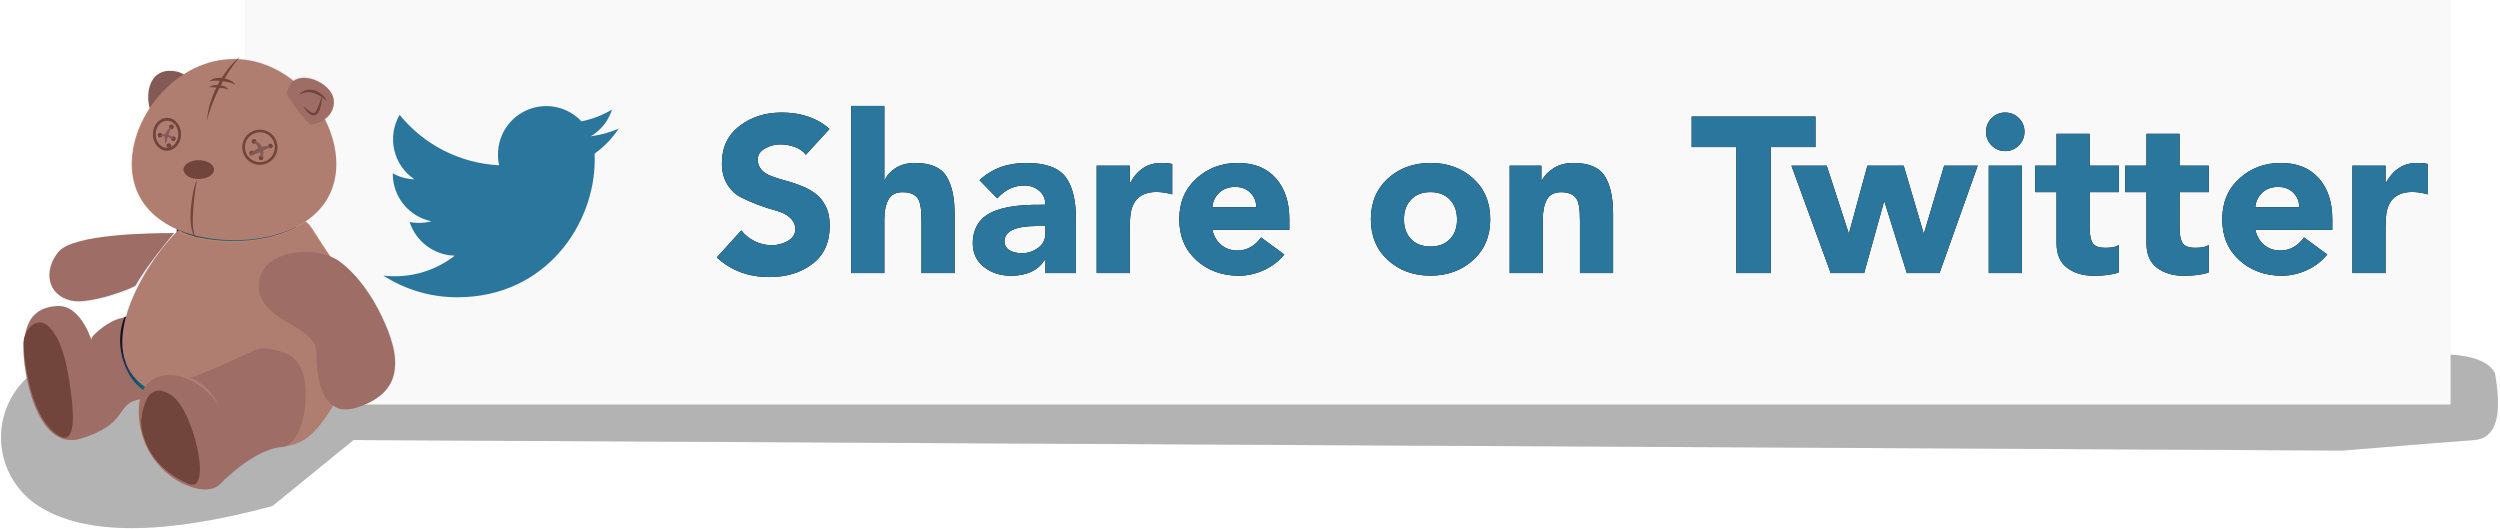 <?xml version="1.0" encoding="UTF-8"?>
<svg width="1063px" height="225px" viewBox="0 0 1063 225" version="1.1" xmlns="http://www.w3.org/2000/svg" xmlns:xlink="http://www.w3.org/1999/xlink">
    <!-- Generator: Sketch 60.1 (88133) - https://sketch.com -->
    <title>twitter-share</title>
    <desc>Created with Sketch.</desc>
    <defs>
        <radialGradient cx="49.979%" cy="112.531%" fx="49.979%" fy="112.531%" r="91.829%" gradientTransform="translate(0.5,1.125),scale(1,0.971),translate(-0.5,-1.125)" id="radialGradient-1">
            <stop stop-color="#087984" offset="1%"></stop>
            <stop stop-color="#09707E" offset="13%"></stop>
            <stop stop-color="#0D576E" offset="33%"></stop>
            <stop stop-color="#143054" offset="59%"></stop>
            <stop stop-color="#142E53" offset="60%"></stop>
            <stop stop-color="#122645" offset="66%"></stop>
            <stop stop-color="#0F192C" offset="79%"></stop>
            <stop stop-color="#0E111D" offset="90%"></stop>
            <stop stop-color="#0D0E18" offset="100%"></stop>
        </radialGradient>
        <radialGradient cx="48.512%" cy="112.671%" fx="48.512%" fy="112.671%" r="294.757%" gradientTransform="translate(0.485,1.127),scale(0.302,1),translate(-0.485,-1.127)" id="radialGradient-2">
            <stop stop-color="#087984" offset="1%"></stop>
            <stop stop-color="#09707E" offset="13%"></stop>
            <stop stop-color="#0D576E" offset="33%"></stop>
            <stop stop-color="#143054" offset="59%"></stop>
            <stop stop-color="#142E53" offset="60%"></stop>
            <stop stop-color="#122645" offset="66%"></stop>
            <stop stop-color="#0F192C" offset="79%"></stop>
            <stop stop-color="#0E111D" offset="90%"></stop>
            <stop stop-color="#0D0E18" offset="100%"></stop>
        </radialGradient>
        <path d="M24.143,72.803 C31.486,72.803 37.606,70.921 42.502,67.158 C47.398,63.394 49.83,57.978 49.8,50.91 C49.83,47.789 49.264,45.065 48.102,42.74 C46.939,40.414 45.485,38.609 43.741,37.324 C41.997,36.039 40.023,34.952 37.82,34.065 C35.617,33.178 33.414,32.443 31.211,31.862 C29.008,31.28 27.019,30.653 25.244,29.98 C21.236,28.542 19.216,26.155 19.186,22.82 C19.186,20.862 20.211,19.301 22.261,18.138 C24.311,16.975 26.438,16.394 28.641,16.394 C30.844,16.394 32.955,16.761 34.975,17.496 C36.994,18.23 38.555,19.332 39.656,20.8 L39.656,20.8 L49.708,9.831 C44.445,5.18 37.652,2.854 29.329,2.854 C22.383,2.854 16.416,4.766 11.429,8.591 C6.441,12.416 3.947,17.71 3.947,24.472 C3.947,27.93 4.712,30.898 6.242,33.376 C7.772,35.855 9.7,37.691 12.025,38.884 C16.799,41.271 21.817,43.168 27.08,44.576 C29.406,45.188 31.333,46.167 32.863,47.513 C34.393,48.86 35.158,50.542 35.158,52.562 C35.158,54.582 34.118,56.203 32.037,57.427 C29.956,58.651 27.661,59.263 25.152,59.263 C22.613,59.263 20.195,58.697 17.9,57.565 C15.605,56.433 13.708,54.903 12.209,52.975 L12.209,52.975 L1.79,64.45 C7.787,70.019 15.238,72.803 24.143,72.803 Z M73.024,71.105 L73.024,48.339 C73.024,44.79 73.606,41.959 74.769,39.848 C75.931,37.737 77.981,36.696 80.919,36.727 C83.918,36.758 86.014,37.63 87.207,39.343 C88.278,40.72 88.813,43.857 88.813,48.752 L88.813,48.752 L88.813,71.105 L102.904,71.105 L102.904,45.907 C102.904,38.961 101.726,33.621 99.37,29.888 C97.014,26.155 92.547,24.289 85.968,24.289 C82.785,24.289 80.047,25.023 77.752,26.492 C75.488,27.991 73.973,29.705 73.208,31.632 L73.208,31.632 L73.024,31.632 L73.024,0.054 L58.934,0.054 L58.934,71.105 L73.024,71.105 Z M126.863,72.252 C133.626,72.252 138.445,69.958 141.321,65.368 L141.321,65.368 L141.505,65.368 L141.505,71.105 L154.494,71.105 L154.494,47.88 C154.464,39.802 152.934,33.851 149.904,30.026 C146.875,26.201 141.352,24.289 133.335,24.289 C125.318,24.289 118.709,26.737 113.507,31.632 L113.507,31.632 L121.034,39.343 C124.308,35.702 128.133,33.881 132.509,33.881 C135.018,33.881 137.145,34.631 138.889,36.13 C140.633,37.63 141.505,39.603 141.505,42.051 C139.302,42.051 137.481,42.067 136.043,42.097 C125.578,42.311 118.433,44.285 114.608,48.018 C111.946,50.711 110.615,54.168 110.615,58.391 C110.615,62.614 112.191,65.98 115.343,68.489 C118.525,70.998 122.365,72.252 126.863,72.252 Z M131.683,62.66 C129.326,62.66 127.475,62.216 126.129,61.329 C124.783,60.441 124.109,59.217 124.109,57.657 C124.109,53.281 128.745,51.093 138.017,51.093 L138.017,51.093 L141.505,51.093 L141.505,54.077 C141.535,56.8 140.495,58.911 138.384,60.411 C136.272,61.91 134.039,62.66 131.683,62.66 Z M177.397,71.105 L177.397,52.011 C177.397,49.441 177.52,47.345 177.765,45.723 C178.407,41.654 180.289,38.945 183.41,37.599 C186.531,36.283 190.54,36.299 195.436,37.645 L195.436,37.645 L195.436,24.748 C194.395,24.442 192.835,24.289 190.754,24.289 C185.032,24.289 180.641,27.104 177.581,32.734 L177.581,32.734 L177.397,32.734 L177.397,25.436 L163.307,25.436 L163.307,71.105 L177.397,71.105 Z M223.801,72.252 C227.473,72.222 231.037,71.411 234.495,69.82 C237.953,68.229 240.814,66.026 243.078,63.21 L243.078,63.21 L233.21,55.959 C230.517,59.661 227.151,61.512 223.112,61.512 C220.42,61.512 218.125,60.717 216.228,59.126 C214.33,57.534 213.091,55.392 212.51,52.7 L212.51,52.7 L245.235,52.7 L245.235,48.248 C245.235,40.904 243.308,35.075 239.452,30.76 C235.597,26.446 230.227,24.289 223.342,24.289 C216.457,24.289 210.582,26.492 205.717,30.898 C200.852,35.304 198.419,41.087 198.419,48.248 C198.419,55.408 200.836,61.191 205.671,65.597 C210.506,70.003 216.549,72.222 223.801,72.252 Z M231.145,43.107 L212.51,43.107 C212.663,40.72 213.627,38.67 215.401,36.957 C217.176,35.304 219.425,34.478 222.148,34.478 C224.872,34.478 227.06,35.32 228.712,37.002 C230.364,38.685 231.175,40.72 231.145,43.107 L231.145,43.107 Z M305.225,72.207 C312.446,72.207 318.489,70.003 323.354,65.597 C328.22,61.191 330.652,55.408 330.652,48.248 C330.652,41.087 328.235,35.304 323.4,30.898 C318.566,26.492 312.522,24.289 305.271,24.289 C298.049,24.289 292.006,26.492 287.141,30.898 C282.306,35.335 279.889,41.118 279.889,48.248 C279.889,55.377 282.306,61.16 287.141,65.597 C291.975,70.003 298.003,72.207 305.225,72.207 Z M305.271,59.814 C301.752,59.814 298.982,58.758 296.963,56.647 C294.943,54.505 293.949,51.705 293.979,48.248 C293.949,44.82 294.943,42.036 296.963,39.894 C298.982,37.752 301.736,36.681 305.225,36.681 C308.713,36.681 311.467,37.752 313.486,39.894 C315.506,42.036 316.516,44.82 316.516,48.248 C316.577,51.675 315.598,54.459 313.578,56.601 C311.559,58.743 308.789,59.814 305.271,59.814 Z M353.005,71.105 L353.005,48.339 C353.005,44.79 353.586,41.959 354.749,39.848 C355.912,37.737 357.962,36.696 360.899,36.727 C363.898,36.758 365.994,37.63 367.188,39.343 C368.258,40.72 368.794,43.857 368.794,48.752 L368.794,48.752 L368.794,71.105 L382.885,71.105 L382.885,45.907 C382.885,38.961 381.707,33.621 379.351,29.888 C376.994,26.155 372.527,24.289 365.948,24.289 C362.766,24.289 360.012,25.008 357.687,26.446 C355.392,27.884 353.709,29.613 352.638,31.632 L352.638,31.632 L352.408,31.632 L352.408,25.436 L338.914,25.436 L338.914,71.105 L353.005,71.105 Z M449.988,71.105 L449.988,17.542 L468.944,17.542 L468.944,4.552 L416.299,4.552 L416.299,17.542 L435.301,17.542 L435.301,71.105 L449.988,71.105 Z M489.645,71.105 L498.09,40.72 L498.273,40.72 L507.774,71.105 L521.682,71.105 L537.93,25.436 L523.655,25.436 L515.118,54.077 L514.889,54.077 L506.443,25.436 L491.021,25.436 L483.219,54.077 L483.035,54.077 L473.718,25.436 L458.709,25.436 L475.416,71.105 L489.645,71.105 Z M549.634,19.24 C551.898,19.24 553.826,18.429 555.417,16.807 C557.008,15.216 557.804,13.288 557.804,11.024 C557.804,8.76 557.008,6.832 555.417,5.241 C553.826,3.65 551.898,2.854 549.634,2.854 C547.369,2.854 545.442,3.65 543.851,5.241 C542.259,6.832 541.464,8.76 541.464,11.024 C541.464,13.319 542.259,15.262 543.851,16.853 C545.442,18.444 547.369,19.24 549.634,19.24 Z M556.702,71.105 L556.702,25.436 L542.611,25.436 L542.611,71.105 L556.702,71.105 Z M587.271,72.252 C591.799,72.252 595.349,71.778 597.919,70.83 L597.919,70.83 L597.919,59.08 C597.001,59.936 595.119,60.365 592.273,60.365 C589.428,60.365 587.592,59.676 586.766,58.299 C585.939,56.922 585.526,54.796 585.526,51.919 L585.526,51.919 L585.526,36.681 L597.919,36.681 L597.919,25.436 L585.526,25.436 L585.526,11.896 L571.436,11.896 L571.436,25.436 L562.394,25.436 L562.394,36.681 L571.436,36.681 L571.436,58.437 C571.436,63.18 572.95,66.668 575.979,68.902 C578.978,71.136 582.742,72.252 587.271,72.252 Z M625.504,72.252 C630.033,72.252 633.582,71.778 636.152,70.83 L636.152,70.83 L636.152,59.08 C635.234,59.936 633.353,60.365 630.507,60.365 C627.661,60.365 625.825,59.676 624.999,58.299 C624.173,56.922 623.76,54.796 623.76,51.919 L623.76,51.919 L623.76,36.681 L636.152,36.681 L636.152,25.436 L623.76,25.436 L623.76,11.896 L609.669,11.896 L609.669,25.436 L600.627,25.436 L600.627,36.681 L609.669,36.681 L609.669,58.437 C609.669,63.18 611.184,66.668 614.213,68.902 C617.212,71.136 620.975,72.252 625.504,72.252 Z M667.271,72.252 C670.943,72.222 674.508,71.411 677.966,69.82 C681.424,68.229 684.285,66.026 686.549,63.21 L686.549,63.21 L676.681,55.959 C673.988,59.661 670.622,61.512 666.583,61.512 C663.89,61.512 661.595,60.717 659.698,59.126 C657.801,57.534 656.562,55.392 655.98,52.7 L655.98,52.7 L688.706,52.7 L688.706,48.248 C688.706,40.904 686.778,35.075 682.923,30.76 C679.067,26.446 673.697,24.289 666.812,24.289 C659.928,24.289 654.053,26.492 649.188,30.898 C644.322,35.304 641.89,41.087 641.89,48.248 C641.89,55.408 644.307,61.191 649.142,65.597 C653.976,70.003 660.02,72.222 667.271,72.252 Z M674.615,43.107 L655.98,43.107 C656.133,40.72 657.097,38.67 658.872,36.957 C660.647,35.304 662.896,34.478 665.619,34.478 C668.342,34.478 670.53,35.32 672.183,37.002 C673.835,38.685 674.646,40.72 674.615,43.107 L674.615,43.107 Z M711.334,71.105 L711.334,52.011 C711.334,49.441 711.456,47.345 711.701,45.723 C712.344,41.654 714.226,38.945 717.347,37.599 C720.468,36.283 724.476,36.299 729.372,37.645 L729.372,37.645 L729.372,24.748 C728.332,24.442 726.771,24.289 724.69,24.289 C718.968,24.289 714.577,27.104 711.518,32.734 L711.518,32.734 L711.334,32.734 L711.334,25.436 L697.243,25.436 L697.243,71.105 L711.334,71.105 Z" id="path-3"></path>
    </defs>
    <g id="Page-1" stroke="none" stroke-width="1" fill="none" fill-rule="evenodd">
        <g id="twitter-share">
            <g id="Path-2" opacity="0.3" transform="translate(0, 142)" fill="#000000">
                <g id="path-1-link" fill-rule="nonzero">
                    <path d="M16.434,73.164 C16.434,73.164 16.434,73.164 16.434,73.164 C36.041,85.687 69.169,85.687 115.819,73.164 L150.299,45.105 L996.016,49.581 C1024.198,47.264 1042.875,45.772 1052.047,45.105 C1061.219,44.438 1064.141,34.938 1060.814,16.605 C1057.975,11.272 1049.891,8.605 1036.562,8.605 C1023.233,8.605 744.722,5.772 201.03,0.105 L54.688,6.105 L30.046,9.721 C11.125,12.498 -1.963,30.088 0.814,49.01 C2.272,58.945 7.971,67.758 16.434,73.164 Z" id="path-1"></path>
                </g>
                <g id="path-1-link" fill-opacity="0.29">
                    <path d="M16.434,73.164 C16.434,73.164 16.434,73.164 16.434,73.164 C36.041,85.687 69.169,85.687 115.819,73.164 L150.299,45.105 L996.016,49.581 C1024.198,47.264 1042.875,45.772 1052.047,45.105 C1061.219,44.438 1064.141,34.938 1060.814,16.605 C1057.975,11.272 1049.891,8.605 1036.562,8.605 C1023.233,8.605 744.722,5.772 201.03,0.105 L54.688,6.105 L30.046,9.721 C11.125,12.498 -1.963,30.088 0.814,49.01 C2.272,58.945 7.971,67.758 16.434,73.164 Z" id="path-1"></path>
                </g>
            </g>
            <rect id="Rectangle" fill="#F9F9F9" fill-rule="nonzero" x="104" y="0" width="938" height="172"></rect>
            <path d="M263.05,54.691 C259.288,56.339 255.306,57.43 251.23,57.931 C255.517,55.38 258.719,51.345 260.23,46.591 C256.216,48.992 251.818,50.683 247.23,51.591 C241.475,45.453 232.557,43.45 224.73,46.537 C216.903,49.625 211.754,57.177 211.74,65.591 C211.721,67.164 211.879,68.734 212.21,70.271 C195.709,69.463 180.333,61.666 169.93,48.831 C164.448,58.199 167.209,70.216 176.23,76.251 C172.994,76.152 169.828,75.278 167,73.701 L167,73.931 C167.015,83.696 173.878,92.112 183.44,94.091 C181.685,94.557 179.876,94.786 178.06,94.771 C176.758,94.792 175.457,94.675 174.18,94.421 C176.897,102.765 184.578,108.49 193.35,108.711 C186.087,114.391 177.13,117.472 167.91,117.461 C166.269,117.475 164.629,117.381 163,117.181 C172.383,123.228 183.317,126.427 194.48,126.392 C232.24,126.392 252.88,95.111 252.88,68.001 C252.88,67.091 252.88,66.221 252.8,65.351 C256.838,62.453 260.312,58.84 263.05,54.691 Z" id="Path" fill="#2A769D" fill-rule="nonzero"></path>
            <g id="illust-bear" transform="translate(9, 24.105)" fill-rule="nonzero">
                <polygon id="Path" fill="url(#radialGradient-1)" points="40.279 112.738 47.321 109 70 141.858 44.536 144 36 134.266"></polygon>
                <path d="M66,78.208 C66.357,77.268 66,68 66,68 L115.157,68 L119,76.54 C119,76.54 115.157,84 114.306,84 C113.454,84 66,78.208 66,78.208 Z" id="Path" fill="url(#radialGradient-2)"></path>
                <path d="M58.072,27 C52.166,24.405 50.905,2.708 66.621,6.428 C66.621,6.428 77.22,9.599 71.093,16.519 C67.35,20.704 62.951,24.244 58.072,27 L58.072,27 Z" id="Path" fill="#8B594C"></path>
                <path d="M67.062,73.683 C56.93,82.376 28.284,123.143 52.435,140.237 C76.586,157.332 109.241,176.891 125.222,158.739 C146.673,134.374 143.018,101.695 133.241,87.503 C123.463,73.311 123.354,71.459 120.771,70 C102.503,82.697 73.966,78.358 67.062,73.683 Z" id="Path" fill="#BD816A"></path>
                <path d="M65,75 C55.598,75 22.091,75.252 15.77,83.065 C9.449,90.877 10.888,101.462 21.52,103.752 C29.092,105.379 47.744,98.517 48.735,97.192 C52.589,89.862 64.877,75 65,75 Z" id="Path" fill="#A86E5D"></path>
                <path d="M106.284,87.09 C101.767,90.397 99.895,96.265 101.654,101.599 C103.416,106.565 108.03,109.868 112.536,112.586 C117.194,115.383 125.507,119.221 125.507,125.674 C125.507,133.533 126.664,154.194 142.575,149.243 C149.635,147.046 156.608,142.878 158.45,135.173 C160.393,127.014 156.827,117.888 153.398,110.601 C149.3,101.907 143.077,92.722 135.245,86.98 C128.258,81.839 114.013,81.473 106.284,87.09 Z" id="Path" fill="#A86E5D"></path>
                <path d="M43.874,110.908 C37.47,111.783 31.442,117.672 30.365,118.967 C29.288,120.262 30.365,121.984 30.365,121.984 C30.365,121.984 25.84,105.171 15.07,106.032 C4.3,106.893 1.944,113.78 1.084,122.404 C0.224,131.027 5.811,168.552 25.623,162.302 C45.139,156.152 40.347,148.556 48.673,146.133 L57,143.695 C57,143.695 49.049,143.26 44.3,131.75 C39.552,120.24 43.874,110.908 43.874,110.908 Z" id="Path" fill="#A86E5D"></path>
                <path d="M16.241,161.269 C23.67,165.615 21.923,149.293 21.57,146.316 C20.52,137.267 18.773,122.409 12.306,115.331 C6.785,109.289 1,116.265 1,121.851 C1,121.887 2.072,153.032 16.241,161.269 Z" id="Path" fill="#774030"></path>
                <path d="M134,45.671 C134,66.937 114.519,78 90.507,78 C66.496,78 47,66.915 47,45.65 C47,24.384 66.466,1 90.507,1 C114.548,1 134,24.399 134,45.671 Z" id="Path" fill="#BD816A"></path>
                <ellipse id="Oval" fill="#774030" cx="75.5" cy="48" rx="6.5" ry="4"></ellipse>
                <path d="M74.807,52 C74.364,54.149 74.082,56.306 73.806,58.462 C73.529,60.619 73.311,62.783 73.163,64.947 C72.984,67.102 72.926,69.268 72.99,71.431 C73.026,72.498 73.157,73.557 73.382,74.592 C73.544,75.652 74.149,76.552 75,77 C74.51,76.933 74.056,76.672 73.716,76.261 C73.373,75.827 73.099,75.327 72.907,74.784 C72.539,73.736 72.295,72.635 72.181,71.513 C71.961,69.305 71.942,67.078 72.123,64.866 C72.295,62.659 72.593,60.468 73.016,58.307 C73.395,56.131 73.996,54.014 74.807,52 Z" id="Path" fill="#774030"></path>
                <path d="M93,0 C89.748,3.952 86.92,8.232 84.561,12.771 C83.38,15.025 82.323,17.342 81.395,19.712 C80.474,22.099 79.674,24.532 79,27 C79.201,24.419 79.699,21.869 80.483,19.401 C81.261,16.922 82.254,14.516 83.449,12.209 C84.657,9.906 86.056,7.708 87.631,5.638 C89.201,3.562 91.002,1.67 93,0 L93,0 Z" id="Path" fill="#774030"></path>
                <path d="M80,10.475 C80.782,9.745 81.738,9.286 82.75,9.155 C83.739,8.973 84.747,8.951 85.742,9.089 C86.75,9.205 87.738,9.481 88.675,9.909 C89.147,10.119 89.593,10.395 90.003,10.729 C90.426,11.052 90.769,11.489 91,12 C90.198,11.448 89.31,11.073 88.382,10.893 C87.48,10.672 86.556,10.524 85.632,10.401 C84.705,10.274 83.772,10.201 82.838,10.18 C81.884,10.135 80.93,10.234 80,10.475 L80,10.475 Z" id="Path" fill="#774030"></path>
                <path d="M80,13.06 C80.546,12.551 81.252,12.221 82.013,12.12 C82.742,11.988 83.488,11.965 84.225,12.051 C84.961,12.124 85.68,12.307 86.356,12.594 C86.698,12.742 87.02,12.929 87.314,13.151 C87.619,13.371 87.856,13.664 88,14 C87.389,13.718 86.735,13.53 86.061,13.443 C85.405,13.339 84.748,13.255 84.085,13.179 C83.421,13.102 82.75,13.025 82.057,13.025 C81.372,12.965 80.682,12.976 80,13.06 L80,13.06 Z" id="Path" fill="#774030"></path>
                <path d="M113,15.593 C113.309,13.294 114.473,10.851 116.734,9.762 C122.125,7.142 130.927,11.699 132.635,17.024 C134.182,21.873 130.779,27.882 122.987,29 C122.987,29 115.408,21.375 113,15.593 Z" id="Path" fill="#A86E5D"></path>
                <path d="M130,19 C129.188,18.192 128.291,17.472 127.324,16.853 C126.4,16.246 125.398,15.764 124.344,15.422 C123.318,15.09 122.229,14.997 121.161,15.151 C120.041,15.351 118.969,15.756 118,16.345 C118.731,15.358 119.763,14.628 120.944,14.263 C122.168,13.898 123.476,13.913 124.691,14.306 C125.883,14.677 126.981,15.297 127.91,16.124 C128.827,16.905 129.543,17.891 130,19 L130,19 Z" id="Path" fill="#774030"></path>
                <path d="M120.092,21.164 C121.001,21.985 121.968,22.739 122.986,23.419 C123.214,23.548 123.449,23.664 123.69,23.767 C123.881,23.842 124.084,23.883 124.289,23.887 C124.613,23.892 124.918,23.735 125.106,23.469 C125.436,23.088 125.704,22.657 125.901,22.192 C126.148,21.674 126.345,21.121 126.563,20.547 C126.979,19.397 127.359,18.192 127.887,17 L128,17 C127.895,18.269 127.709,19.529 127.444,20.773 C127.233,22.047 126.718,23.249 125.944,24.277 C125.504,24.798 124.836,25.064 124.162,24.987 C123.524,24.87 122.928,24.583 122.437,24.157 C121.467,23.328 120.643,22.34 120,21.235 L120.092,21.164 Z" id="Path" fill="#774030"></path>
                <circle id="Oval" fill="#774030" cx="99" cy="36" r="1"></circle>
                <circle id="Oval" fill="#774030" cx="106" cy="38" r="1"></circle>
                <circle id="Oval" fill="#774030" cx="98" cy="41" r="1"></circle>
                <circle id="Oval" fill="#774030" cx="102" cy="43" r="1"></circle>
                <path d="M101.5,46 C97.841,46 94.716,43.36 94.106,39.752 C93.495,36.144 95.577,32.623 99.032,31.419 C102.487,30.215 106.307,31.68 108.071,34.885 C109.834,38.091 109.027,42.102 106.161,44.376 L106.161,44.376 C104.836,45.43 103.193,46.003 101.5,46 L101.5,46 Z M101.5,32.145 C98.537,32.15 95.97,34.202 95.313,37.091 C94.656,39.981 96.083,42.941 98.753,44.227 C101.423,45.512 104.627,44.782 106.476,42.467 C108.325,40.152 108.329,36.866 106.486,34.546 C105.279,33.017 103.434,32.131 101.486,32.145 L101.5,32.145 Z" id="Shape" fill="#774030"></path>
                <path d="M99.034,36.052 C99.258,35.983 99.496,35.983 99.719,36.052 C99.926,36.101 100.127,36.17 100.322,36.257 C100.668,36.42 100.991,36.632 101.281,36.887 C101.817,37.364 102.247,37.955 102.541,38.621 C102.835,39.287 102.992,40.01 102.999,40.743 C103.013,41.547 102.785,42.335 102.349,43 L102.178,43 C102.057,42.369 101.902,41.745 101.712,41.132 C101.524,40.522 101.295,39.926 101.027,39.349 C100.776,38.759 100.488,38.187 100.164,37.637 C100,37.368 99.822,37.108 99.63,36.859 C99.472,36.603 99.256,36.392 99,36.243 L99.034,36.052 Z" id="Path" fill="#8B594C"></path>
                <path d="M105.924,38.616 C105.494,38.737 105.076,38.901 104.676,39.105 C104.311,39.274 103.992,39.45 103.672,39.619 C103.033,39.947 102.424,40.26 101.785,40.549 C101.114,40.852 100.428,41.119 99.731,41.351 C98.888,41.664 98.016,41.881 97.129,42 L97,41.864 C97.564,41.204 98.188,40.605 98.864,40.076 C99.542,39.547 100.272,39.096 101.04,38.729 C101.823,38.375 102.651,38.143 103.497,38.039 C103.922,37.987 104.351,37.987 104.775,38.039 C105.202,38.096 105.616,38.229 106,38.432 L105.924,38.616 Z" id="Path" fill="#8B594C"></path>
                <circle id="Oval" fill="#774030" transform="translate(59.017, 33.392) rotate(-89.07) translate(-59.017, -33.392) " cx="59.017" cy="33.392" r="1"></circle>
                <circle id="Oval" fill="#774030" transform="translate(63.926, 29.866) rotate(-89.07) translate(-63.926, -29.866) " cx="63.926" cy="29.866" r="1"></circle>
                <circle id="Oval" fill="#774030" transform="translate(62.844, 37.827) rotate(-88.854) translate(-62.844, -37.827) " cx="62.844" cy="37.827" r="1"></circle>
                <circle id="Oval" fill="#774030" transform="translate(64.717, 34.878) rotate(-89.07) translate(-64.717, -34.878) " cx="64.717" cy="34.878" r="1"></circle>
                <path d="M61.978,40 L61.892,40 C58.584,39.94 55.944,36.758 56.001,32.898 C56.058,29.039 58.756,26 62.022,26 L62.108,26 C65.416,26.053 68.056,29.242 67.999,33.102 C67.942,36.961 65.244,40 61.978,40 Z M62.022,27.211 C59.395,27.211 57.228,29.746 57.178,32.898 C57.128,36.051 59.252,38.706 61.914,38.751 L61.978,38.751 C64.605,38.751 66.772,36.216 66.822,33.064 C66.872,29.912 64.748,27.256 62.086,27.211 L62.022,27.211 Z" id="Shape" fill="#774030"></path>
                <path d="M59,33.536 C59.494,33.218 60.084,33.037 60.696,33.016 C61.244,32.972 61.797,33.019 62.326,33.152 C62.857,33.278 63.358,33.485 63.807,33.764 C64.302,34.055 64.711,34.445 65,34.902 L64.956,35 C63.978,34.714 63.015,34.395 61.993,34.174 C61.504,34.05 61.007,33.94 60.511,33.849 C60.022,33.757 59.527,33.69 59.03,33.647 L59,33.536 Z" id="Path" fill="#8B594C"></path>
                <path d="M64,30.116 C63.63,30.659 63.318,31.228 63.068,31.817 C62.861,32.349 62.696,32.855 62.539,33.387 C62.383,33.92 62.259,34.48 62.077,35.074 C61.921,35.73 61.7,36.374 61.417,37 L61.285,37 C61.117,36.362 61.023,35.713 61.005,35.06 C60.98,34.404 61.055,33.748 61.227,33.107 C61.411,32.464 61.732,31.853 62.176,31.304 C62.614,30.747 63.224,30.297 63.942,30 L64,30.116 Z" id="Path" fill="#8B594C"></path>
                <path d="M84.393,148.905 C79.742,138.959 72.163,136.546 71.694,136.721 C96.864,127.161 99.098,122.983 105.505,124.208 C113.07,125.667 118.314,127.395 120.35,136.67 C122.386,145.945 119.764,165.063 110.749,165.931 C101.734,166.799 91.21,174.907 84.385,181.863 C77.56,188.819 52.763,178.546 50.215,154.629 C49.578,148.621 50.076,141.183 55.634,137.494 C65.557,130.917 79.244,140.294 84.393,148.905 Z" id="Path" fill="#A86E5D"></path>
                <path d="M51,154.724 C52,147.248 54.49,137.851 63.896,143.975 C73.302,150.098 81.629,186.181 71.093,181.599 C50.324,172.582 51.007,154.724 51.007,154.724" id="Path" fill="#774030"></path>
                <g id="Group" opacity="0.1" style="mix-blend-mode: multiply;" fill="#3E62AD">
                    <path d="M153.716,110.575 C149.622,101.942 143.404,92.822 135.578,87.12 C134.122,86.098 132.528,85.29 130.844,84.72 C123.222,73.52 122.931,71.84 120.545,70.516 C102.189,83.185 73.513,78.858 66.575,74.196 C66.233,74.487 65.847,74.815 65.491,75.178 C65.491,75.142 65.542,75.12 65.549,75.12 C56.095,75.12 22.4,75.375 16.044,83.265 C9.687,91.156 11.135,101.847 21.825,104.16 C29.44,105.804 48.196,98.873 49.193,97.535 C49.847,96.291 50.742,94.822 51.782,93.251 C42.589,108.945 36.291,129.615 51.876,140.567 L52.902,141.295 C52.764,141.535 52.625,141.775 52.495,142.022 C49.905,140.473 46.676,137.469 44.298,131.687 C39.491,120.116 43.869,110.727 43.869,110.727 C37.425,111.607 31.36,117.527 30.276,118.829 C29.921,119.254 29.751,119.805 29.804,120.356 C28.349,116.233 23.731,105.12 14.887,105.811 C4.953,106.604 2.138,112.487 1.069,120.138 C0.903,120.836 0.817,121.551 0.815,122.269 C0.087,129.338 3.724,155.76 15.913,161.825 L15.913,161.825 C16.393,162.123 16.919,162.342 17.469,162.473 C20.091,163.307 22.911,163.274 25.513,162.378 C45.113,156.196 40.32,148.56 48.698,146.124 L51.324,145.353 C50.693,148.417 50.57,151.565 50.96,154.669 L50.96,154.669 C50.96,154.669 50.64,163.2 57.411,171.396 C65.884,182.88 80.022,186.8 84.895,181.804 C91.2,175.345 100.684,167.891 109.193,166.196 C115.331,165.927 120.756,163.775 125.018,158.982 C128.011,155.608 130.635,151.924 132.844,147.993 C135.265,149.702 138.524,150.276 142.902,148.924 C149.956,146.742 156.924,142.604 158.764,134.953 C160.705,126.902 157.142,117.811 153.716,110.575 Z" id="Path"></path>
                    <path d="M75.229,76.451 L75.324,76.451 L75.324,76.451 C80.391,77.624 85.577,78.203 90.778,78.175 C114.691,78.175 134.08,67.025 134.08,45.636 C133.97,38.807 132.238,32.101 129.025,26.073 C131.903,23.835 133.145,20.08 132.167,16.567 C130.48,11.127 121.789,6.473 116.465,9.149 C116.143,9.315 115.839,9.512 115.556,9.738 C109.069,4.647 101.28,1.251 92.851,0.771 L92.887,0.705 L92.822,0.771 C92.145,0.771 91.462,0.705 90.778,0.705 C83.052,0.784 75.521,3.139 69.127,7.476 C68.451,7.142 67.751,6.858 67.033,6.625 C55.273,3.862 52.88,14.989 54.822,22.102 C50.182,29.375 47.476,37.644 47.476,45.636 C47.462,62.175 58.989,72.545 75.229,76.451 Z" id="Path"></path>
                </g>
            </g>
            <g id="Share-on-Twitter" transform="translate(303, 45)" fill-rule="nonzero">
                <g id="ShareonTwitter">
                    <use fill="#000000" xlink:href="#path-3"></use>
                    <use fill="#2A769D" xlink:href="#path-3"></use>
                </g>
            </g>
        </g>
    </g>
</svg>